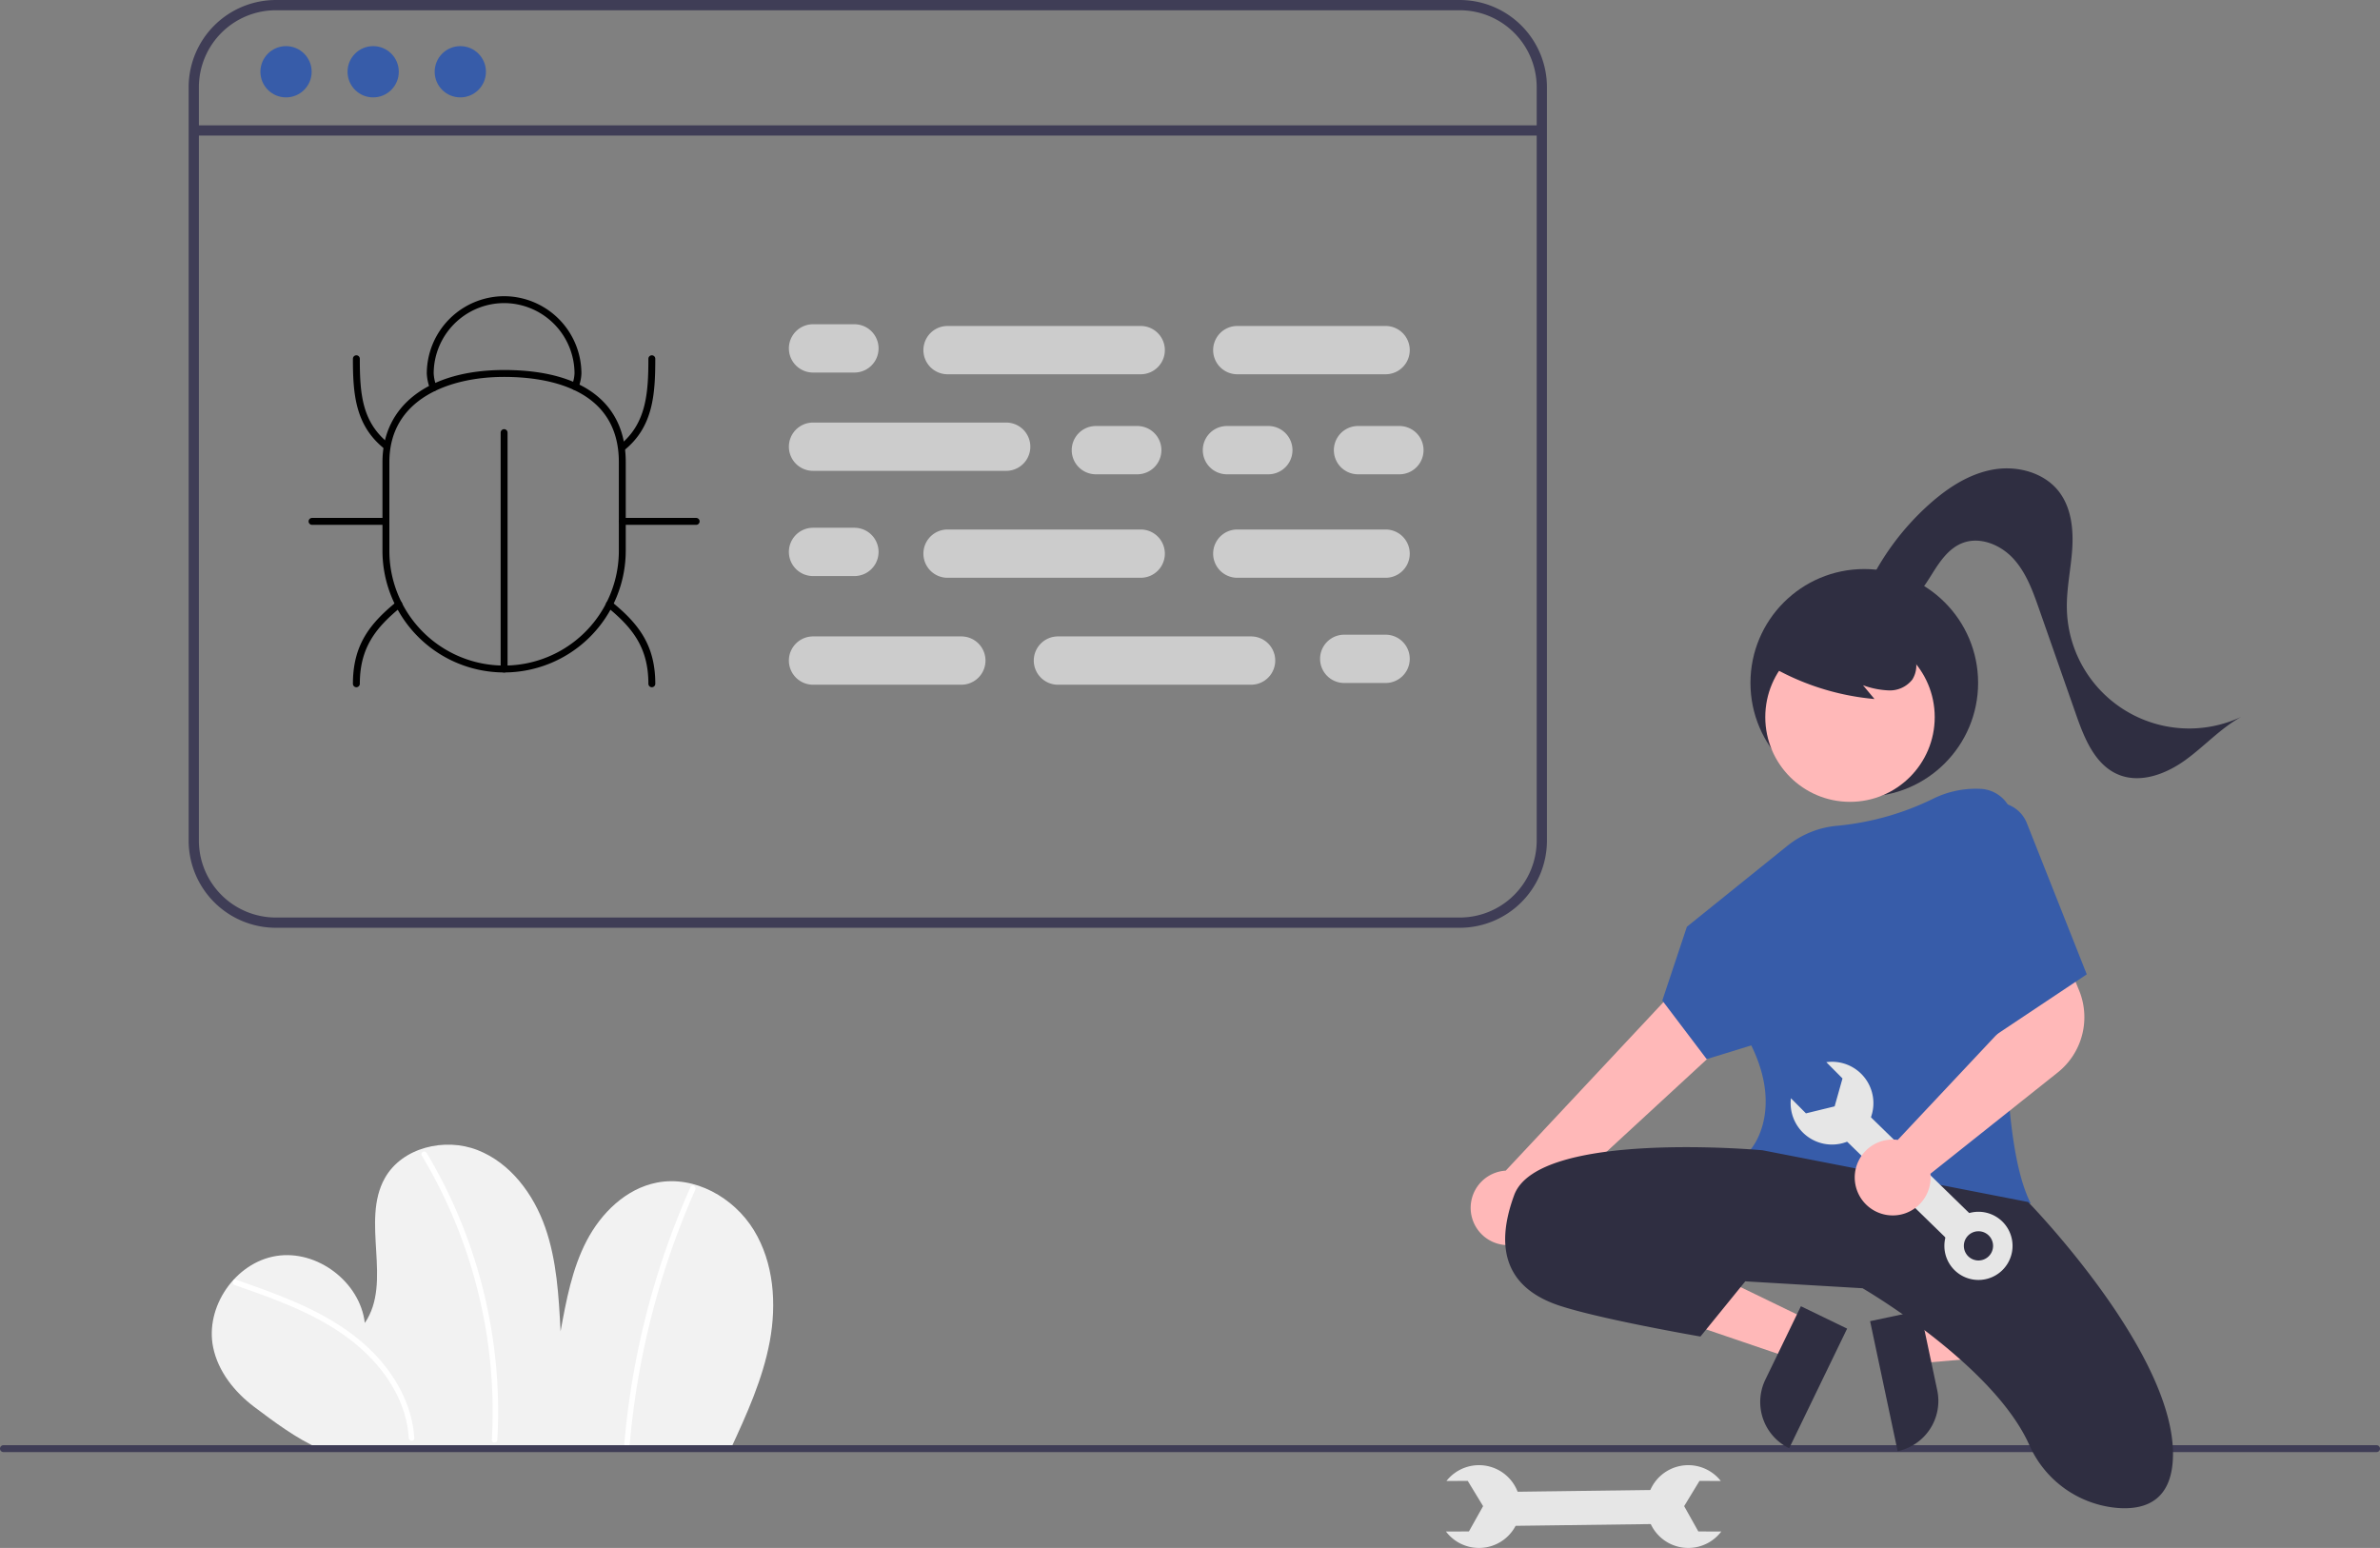 <svg xmlns="http://www.w3.org/2000/svg" width="690" height="448.759" viewBox="0 0 690 448.759"
    xmlns:xlink="http://www.w3.org/1999/xlink" role="img" artist="Katerina Limpitsouni"
    source="https://undraw.co/">
    <rect x="0" y="0" width="690" height="448.759" fill="#808080" stroke="none"/>
    <path
        d="M466.813,645.731c4.668-10.084,9.333-20.317,11.359-31.242s1.176-22.783-4.627-32.259-17.228-15.902-28.132-13.76c-8.955,1.759-16.146,8.813-20.357,16.91S419.158,602.61,417.52,611.588c-.529-10.2-1.09-20.564-4.478-30.2s-10.06-18.615-19.569-22.343-21.879-.796-26.891,8.103c-7.061,12.538,2.302,30.125-5.817,42.006-1.393-11.917-13.855-21.332-25.699-19.416s-20.701,14.781-18.265,26.529c1.45,6.99,6.219,12.936,11.922,17.232s12.334,9.274,18.895,12.09Z"
        transform="translate(-255 -225.62)" fill="#f2f2f2" />
    <path
        d="M323.02,598.158c9.408,3.289,18.903,6.614,27.492,11.756,7.698,4.608,14.553,10.812,18.882,18.757a33.356,33.356,0,0,1,4.126,13.859c.063,1.018,1.655,1.025,1.592,0-.557-9.061-4.972-17.353-11.087-23.911-6.704-7.19-15.392-12.1-24.361-15.91-5.318-2.259-10.769-4.179-16.221-6.085-.969-.339-1.385,1.198-.423,1.535Z"
        transform="translate(-255 -225.62)" fill="#fff" />
    <path
        d="M377.287,560.625a143.383,143.383,0,0,1,13.791,30.616,145.117,145.117,0,0,1,6.361,32.968,143.305,143.305,0,0,1,.152,18.837c-.059,1.023,1.533,1.02,1.592,0a145.194,145.194,0,0,0-2.04-33.82,146.926,146.926,0,0,0-9.769-32.44,143.25,143.25,0,0,0-8.712-16.963.796.796,0,0,0-1.374.803Z"
        transform="translate(-255 -225.62)" fill="#fff" />
    <path
        d="M455.188,569.767a232.044,232.044,0,0,0-17.116,57.578q-1.342,8.365-2.078,16.812c-.089,1.02,1.503,1.014,1.592,0a231.209,231.209,0,0,1,12.738-58.025q2.834-7.892,6.239-15.562c.412-.928-.959-1.739-1.374-.803Z"
        transform="translate(-255 -225.62)" fill="#fff" />
    <rect x="709.176" y="639.478" width="9.882" height="46.588"
        transform="translate(1112.595 -285.48) rotate(89.259)" fill="#e6e6e6" />
    <path
        d="M754.027,669.616l-6.653-.019-4.112-7.337,4.445-7.312,6.181.018a11.999,11.999,0,1,0,.139,14.651Z"
        transform="translate(-255 -225.62)" fill="#e6e6e6" />
    <path
        d="M674.208,669.616l6.653-.019,4.112-7.337-4.445-7.312-6.181.018a11.999,11.999,0,1,1-.139,14.651Z"
        transform="translate(-255 -225.62)" fill="#e6e6e6" />
    <path d="M944,646.59H256a1,1,0,0,1,0-2H944a1,1,0,0,1,0,2Z"
        transform="translate(-255 -225.62)" fill="#3f3d56" />
    <circle cx="540.486" cy="197.969" r="33" fill="#2f2e41" />
    <polygon points="553.859 383.226 556.401 395.219 603.871 391.124 600.12 373.423 553.859 383.226"
        fill="#ffb8b8" />
    <path
        d="M789.188,618.497h38.531a0,0,0,0,1,0,0v14.887a0,0,0,0,1,0,0H804.075a14.887,14.887,0,0,1-14.887-14.887v0A0,0,0,0,1,789.188,618.497Z"
        transform="translate(108.711 1320.973) rotate(-101.965)" fill="#2f2e41" />
    <polygon points="524.12 382.586 518.777 393.621 473.673 378.264 481.559 361.979 524.12 382.586"
        fill="#ffb8b8" />
    <path
        d="M771.037,617.456h23.644a0,0,0,0,1,0,0v14.887a0,0,0,0,1,0,0H756.151a0,0,0,0,1,0,0v0A14.887,14.887,0,0,1,771.037,617.456Z"
        transform="translate(-379.941 824.868) rotate(-64.165)" fill="#2f2e41" />
    <path
        d="M690.259,586.414a10.743,10.743,0,0,0,12.709-10.48l74.374-68.571-18.47-14.305-67.337,71.943a10.801,10.801,0,0,0-1.275,21.413Z"
        transform="translate(-255 -225.62)" fill="#ffb8b8" />
    <circle cx="536.344" cy="207.898" r="24.561" fill="#ffb8b8" />
    <path
        d="M813.386,577.893c-17.229 0-37.978-3.628-50.779-18.477l-.288-.334.297-.328c.097-.107,9.514-10.869.111-30.061L749.799,532.67,736.929,515.681l7.13-21.389,29.177-23.504a26.751,26.751,0,0,1,14.611-5.789,80.211,80.211,0,0,0,27.785-7.913,27.906,27.906,0,0,1,12.8-2.798l.574.016a9.95,9.95,0,0,1,9.641,10.708c-1.979,25.63-5.472,87.543,4.792,108.861l.265.551-.592.15A136.113,136.113,0,0,1,813.386,577.893Z"
        transform="translate(-255 -225.62)" fill="#375CA9" />
    <path
        d="M765.986,559.09s-65-6-72,13,1,28,13,32,41,9,41,9l13-16,34,2s37.885,21.973,48.36,45.474A30.762,30.762,0,0,0,869.123,662.802c8.398.584,15.863-2.587,15.863-15.712,0-30-42-73-42-73Z"
        transform="translate(-255 -225.62)" fill="#2f2e41" />
    <path d="M716.486,588.59s17-5,44,8" transform="translate(-255 -225.62)" fill="#2f2e41" />
    <path
        d="M766.843,417.855a73.041,73.041,0,0,0,31.599,10.412l-3.331-3.991a24.477,24.477,0,0,0,7.561,1.501,8.281,8.281,0,0,0,6.75-3.159,7.702,7.702,0,0,0,.516-7.115,14.589,14.589,0,0,0-4.589-5.739,27.323,27.323,0,0,0-25.431-4.545,16.33,16.33,0,0,0-7.595,4.872,9.236,9.236,0,0,0-1.863,8.561"
        transform="translate(-255 -225.62)" fill="#2f2e41" />
    <path
        d="M795.309,398.224A75.485,75.485,0,0,1,814.446,371.703c5.292-4.703,11.472-8.743,18.446-9.963s14.833.87,19.111,6.511c3.498,4.613,4.152,10.793,3.767,16.569s-1.676,11.497-1.553,17.284a35.468,35.468,0,0,0,50.527,31.351c-6.022,3.329-10.714,8.598-16.305,12.608s-12.963,6.76-19.312,4.11c-6.718-2.804-9.8-10.419-12.206-17.29L846.189,402.244c-1.824-5.209-3.739-10.572-7.462-14.645s-9.765-6.557-14.889-4.509c-3.884,1.552-6.413,5.258-8.63,8.804s-4.557,7.32-8.304,9.179-9.298.715-10.523-3.285"
        transform="translate(-255 -225.62)" fill="#2f2e41" />
    <rect x="802.919" y="543.314" width="9.882" height="46.588"
        transform="translate(-416.747 524.138) rotate(-45.741)" fill="#e6e6e6" />
    <path
        d="M821.51,579.909a9.882,9.882,0,1,0,13.975-.181A9.882,9.882,0,0,0,821.51,579.909Zm10.111,9.853a4.235,4.235,0,1,1-.077-5.989A4.235,4.235,0,0,1,831.621,589.762Z"
        transform="translate(-255 -225.62)" fill="#e6e6e6" />
    <path
        d="M784.48,533.549l4.69,4.718-2.28,8.096-8.314,2.028-4.358-4.383a11.999,11.999,0,1,0,10.262-10.458Z"
        transform="translate(-255 -225.62)" fill="#e6e6e6" />
    <path
        d="M803.736,577.979a11.579,11.579,0,0,1-1.268-.07,11.023,11.023,0,0,1-9.68-9.681,11.003,11.003,0,0,1,10.931-12.25,10.625,10.625,0,0,1,1.466.109L838.763,520.342l-3.505-11.685,17.605-7.892,4.934,12.06a20.49,20.49,0,0,1-6.177,23.672l-36.961,29.401a10.259,10.259,0,0,1,.06,1.079,11.018,11.018,0,0,1-3.664,8.197A10.872,10.872,0,0,1,803.736,577.979Z"
        transform="translate(-255 -225.62)" fill="#ffb8b8" />
    <path d="M829.986,459.09h0a9.453,9.453,0,0,1,12.628,5.156l17.372,43.844-27,18Z"
        transform="translate(-255 -225.62)" fill="#375CA9" />
    <path
        d="M703.486,469.327V250.883a25.298,25.298,0,0,0-25.262-25.262H334.954a25.298,25.298,0,0,0-25.262,25.262V469.327a25.298,25.298,0,0,0,25.262,25.262H678.224A25.298,25.298,0,0,0,703.486,469.327ZM334.954,491.618a22.317,22.317,0,0,1-22.29-22.29V250.883a22.317,22.317,0,0,1,22.29-22.29H678.224a22.317,22.317,0,0,1,22.29,22.29V469.327a22.317,22.317,0,0,1-22.29,22.29Z"
        transform="translate(-255 -225.62)" fill="#3f3d56" />
    <path
        d="M700.514,264.924H312.664a1.486,1.486,0,1,1,0-2.972H700.514a1.486,1.486,0,0,1,0,2.972Z"
        transform="translate(-255 -225.62)" fill="#3f3d56" />
    <circle cx="82.926" cy="20.804" r="7.43" fill="#375CA9" />
    <circle cx="108.188" cy="20.804" r="7.43" fill="#375CA9" />
    <circle cx="133.451" cy="20.804" r="7.43" fill="#375CA9" />
    <path
        d="M443.979,424.852a1.0 1,0,0,1-1-1c0-10.427-4.571-16.242-11.945-22.247a1.0 1,0,1,1,1.263-1.551c7.83,6.375,12.683,12.58,12.683,23.798A1.0 1,0,0,1,443.979,424.852Z"
        transform="translate(-255 -225.62)" />
    <path
        d="M358.317,424.852a1.0 1,0,0,1-1-1c0-11.218,4.853-17.423,12.683-23.798a1.0 1,0,1,1,1.263,1.551c-7.375,6.005-11.945,11.821-11.945,22.247A1.0 1,0,0,1,358.317,424.852Z"
        transform="translate(-255 -225.62)" />
    <path
        d="M435.413,356.322a1,1,0,0,1-.632-1.775c7.581-6.171,8.197-14.938,8.197-24.923a1,1,0,0,1,2,0c0,10.505-.672,19.748-8.935,26.474A.994.994,0,0,1,435.413,356.322Z"
        transform="translate(-255 -225.62)" />
    <path
        d="M366.882,355.787a.994.994,0,0,1-.631-.225c-8.263-6.727-8.935-15.727-8.935-25.939a1,1,0,0,1,2,0c0,10.037.604,18.206,8.198,24.388a1,1,0,0,1-.632,1.775Z"
        transform="translate(-255 -225.62)" />
    <path d="M456.828,377.772H435.413a1,1,0,0,1,0-2h21.416a1,1,0,1,1,0,2Z"
        transform="translate(-255 -225.62)" />
    <path d="M366.883,377.772H345.467a1,1,0,0,1,0-2H366.883a1,1,0,0,1,0,2Z"
        transform="translate(-255 -225.62)" />
    <path
        d="M401.148,420.569a1.0 1,0,0,1-1-1V351.039a1,1,0,0,1,2,0v68.53A1.0 1,0,0,1,401.148,420.569Z"
        transform="translate(-255 -225.62)" />
    <path
        d="M401.148,420.569A35.305,35.305,0,0,1,365.883,385.304V359.586c0-16.468,13.513-26.699,35.265-26.699,22.741,0,35.265,9.482,35.265,26.699v25.717A35.305,35.305,0,0,1,401.148,420.569Zm0-85.681c-16.081,0-33.265,6.488-33.265,24.699v25.717a33.265,33.265,0,1,0,66.53,0V359.586C434.413,338.097,413.571,334.888,401.148,334.888Z"
        transform="translate(-255 -225.62)" />
    <path
        d="M380.651,339.062a1,1,0,0,1-.929-.63,14.088,14.088,0,0,1-.988-4.532A22.476,22.476,0,0,1,401.089,311.491h.115a22.467,22.467,0,0,1,22.359,22.357,12.227,12.227,0,0,1-.91,4.211,1,1,0,0,1-1.85-.761,10.195,10.195,0,0,0,.761-3.487,20.454,20.454,0,0,0-20.363-20.32h-.11a20.461,20.461,0,0,0-20.359,20.362,12.076,12.076,0,0,0,.847,3.838,1.001,1.001,0,0,1-.928,1.371Z"
        transform="translate(-255 -225.62)" />
    <path d="M502.71,333.623h-12a7,7,0,0,1,0-14h12a7,7,0,0,1,0,14Z"
        transform="translate(-255 -225.62)" fill="#ccc" />
    <path d="M584.71,363.123h-12a7,7,0,0,1,0-14h12a7,7,0,0,1,0,14Z"
        transform="translate(-255 -225.62)" fill="#ccc" />
    <path d="M622.71,363.123h-12a7,7,0,0,1,0-14h12a7,7,0,0,1,0,14Z"
        transform="translate(-255 -225.62)" fill="#ccc" />
    <path d="M660.71,363.123h-12a7,7,0,0,1,0-14h12a7,7,0,0,1,0,14Z"
        transform="translate(-255 -225.62)" fill="#ccc" />
    <path d="M585.71,334.123h-56a7,7,0,0,1,0-14h56a7,7,0,0,1,0,14Z"
        transform="translate(-255 -225.62)" fill="#ccc" />
    <path d="M546.71,362.123h-56a7,7,0,0,1,0-14h56a7,7,0,0,1,0,14Z"
        transform="translate(-255 -225.62)" fill="#ccc" />
    <path d="M656.71,334.123h-43a7,7,0,0,1,0-14h43a7,7,0,0,1,0,14Z"
        transform="translate(-255 -225.62)" fill="#ccc" />
    <path d="M502.71,392.623h-12a7,7,0,0,1,0-14h12a7,7,0,0,1,0,14Z"
        transform="translate(-255 -225.62)" fill="#ccc" />
    <path d="M585.71,393.123h-56a7,7,0,0,1,0-14h56a7,7,0,0,1,0,14Z"
        transform="translate(-255 -225.62)" fill="#ccc" />
    <path d="M656.71,393.123h-43a7,7,0,0,1,0-14h43a7,7,0,0,1,0,14Z"
        transform="translate(-255 -225.62)" fill="#ccc" />
    <path
        d="M637.71,416.623a7.008,7.008,0,0,1,7-7h12a7,7,0,0,1,0,14h-12A7.008,7.008,0,0,1,637.71,416.623Z"
        transform="translate(-255 -225.62)" fill="#ccc" />
    <path
        d="M554.71,417.123a7.008,7.008,0,0,1,7-7h56a7,7,0,0,1,0,14h-56A7.008,7.008,0,0,1,554.71,417.123Z"
        transform="translate(-255 -225.62)" fill="#ccc" />
    <path
        d="M483.71,417.123a7.008,7.008,0,0,1,7-7h43a7,7,0,0,1,0,14h-43A7.008,7.008,0,0,1,483.71,417.123Z"
        transform="translate(-255 -225.62)" fill="#ccc" />
</svg>